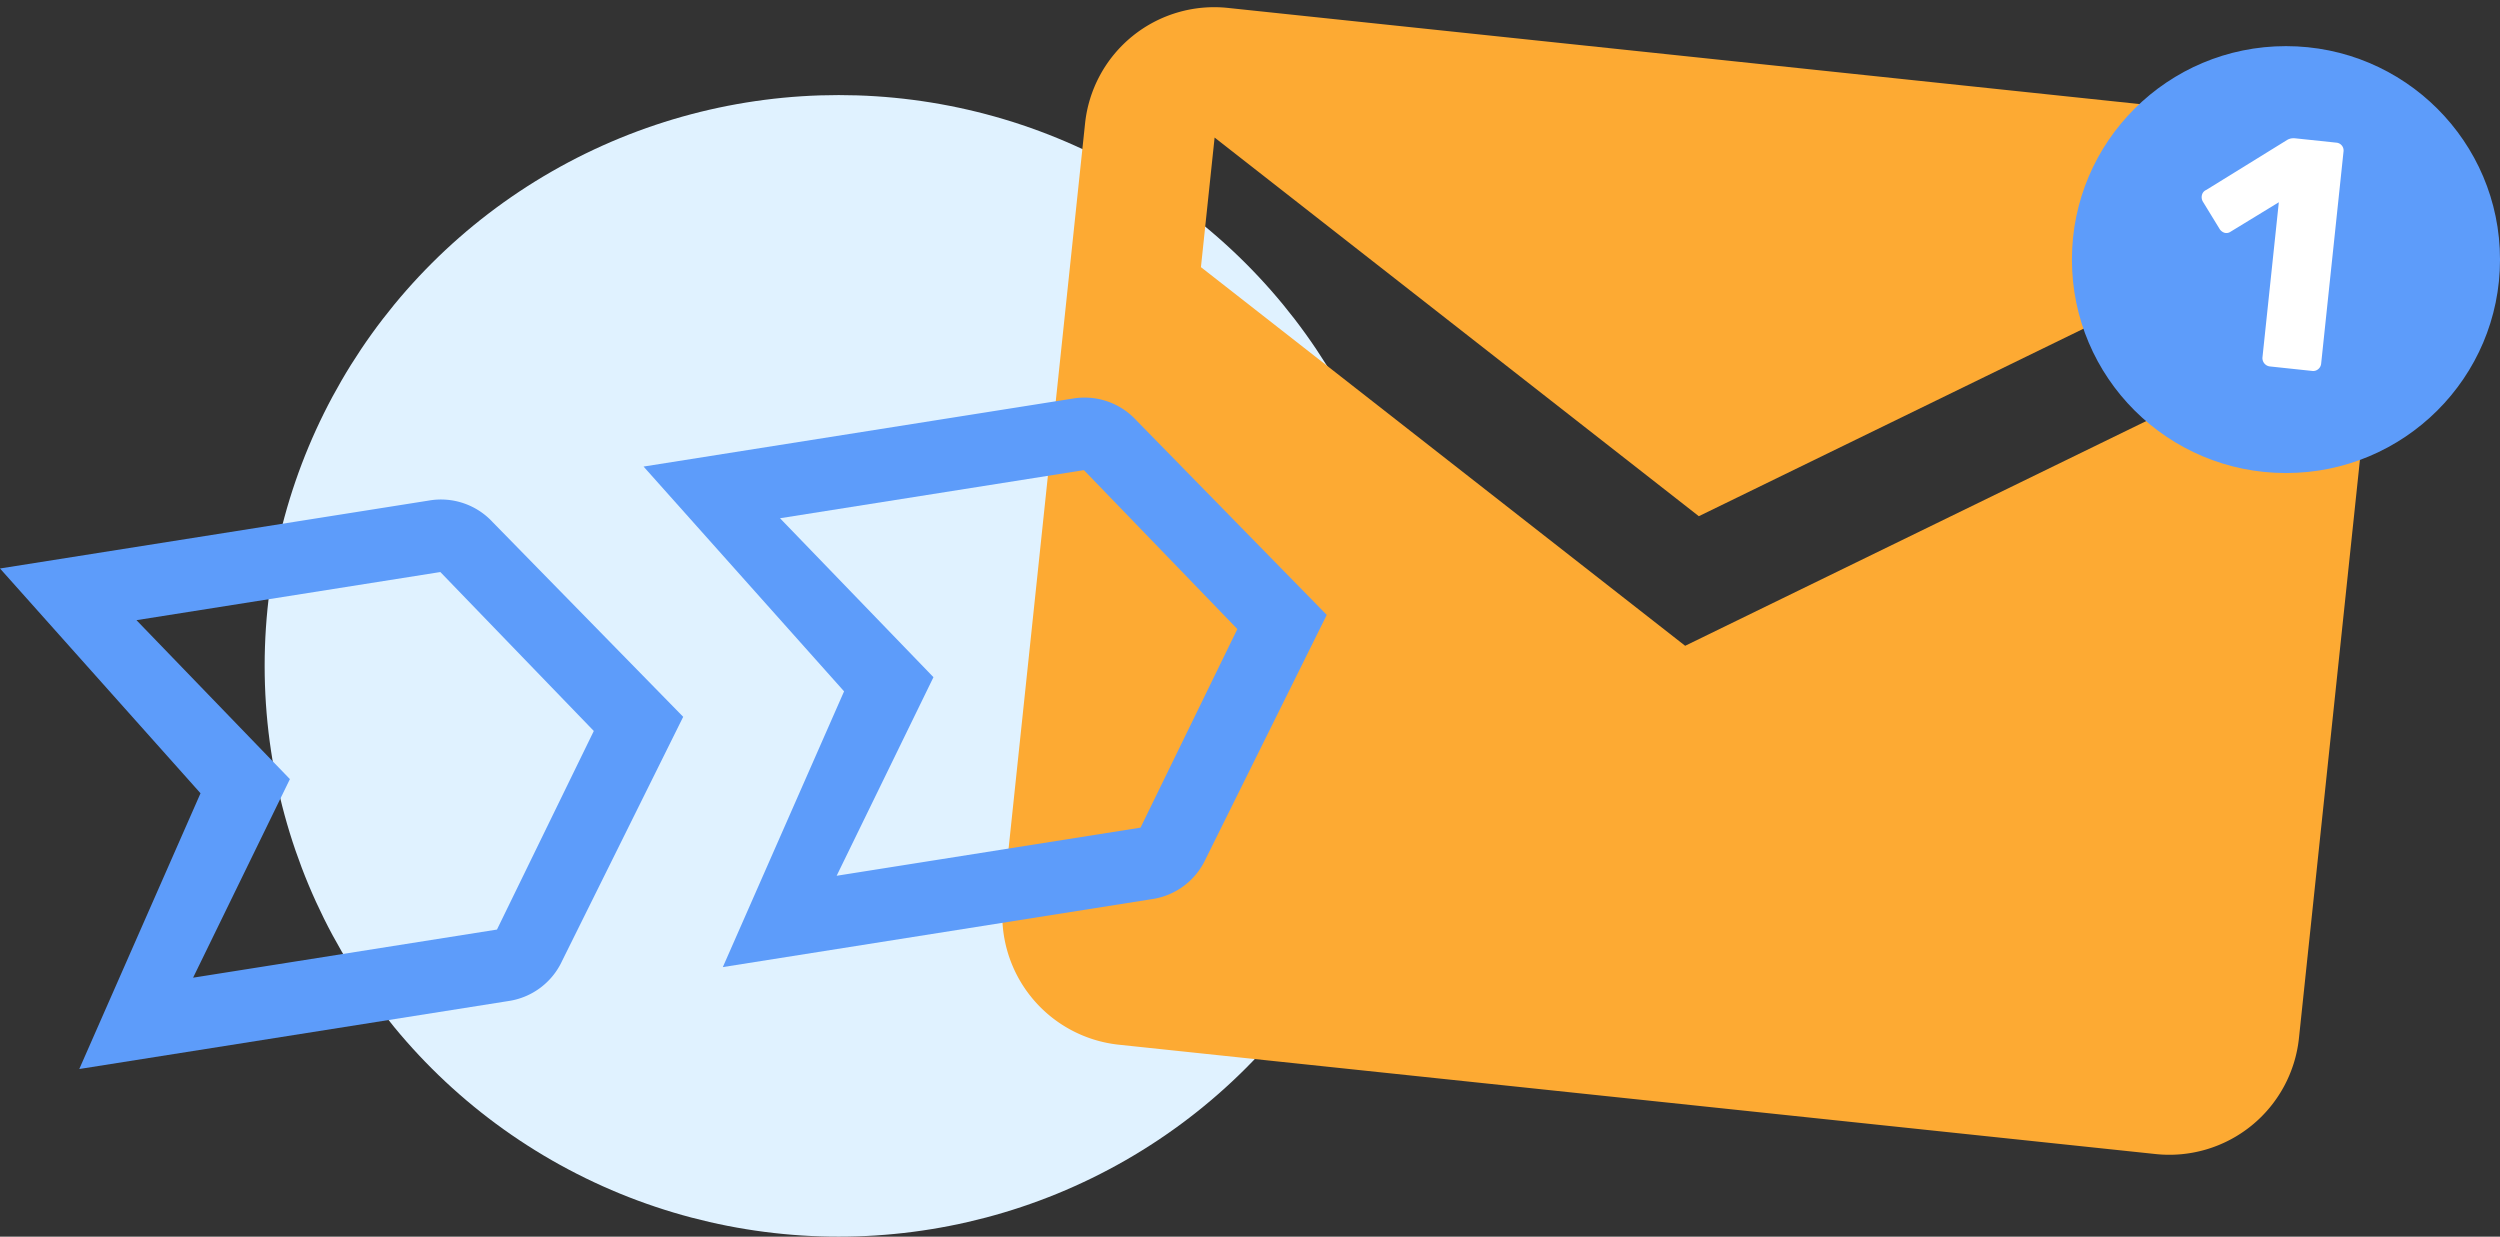 <svg xmlns="http://www.w3.org/2000/svg" width="202.901" height="100.366" viewBox="0 0 202.901 100.366"><rect x="0" y="0" width="202.901" height="100.366" fill="#333333" stroke="none"/><g transform="translate(4 -388.195)"><ellipse cx="46.588" cy="46.325" rx="46.588" ry="46.325" transform="translate(17.479 395.912)" fill="#e0f2ff"/><path d="M95.187,21.153,52.882,47.593,10.576,21.153V10.576L52.882,37.017,95.187,10.576M95.187,0H10.576A10.54,10.54,0,0,0,0,10.576V74.034A10.576,10.576,0,0,0,10.576,84.611h84.61a10.576,10.576,0,0,0,10.576-10.576V10.576A10.573,10.573,0,0,0,95.187,0Z" transform="rotate(6.02 -3644.281 1003.725)" fill="#fdaa33"/><path d="M10.283,35.254H35.254L45.537,20.565,35.254,5.876H10.283L20.565,20.565,10.283,35.254M35.254,41.13H0L13.22,20.565,0,0H35.254a5.709,5.709,0,0,1,4.818,2.527L52.882,20.565,40.072,38.6A5.709,5.709,0,0,1,35.254,41.13Z" transform="rotate(-9 2730.925 -93.386)" fill="#5d9cfa"/><path d="M10.283,35.254H35.254L45.537,20.565,35.254,5.876H10.283L20.565,20.565,10.283,35.254M35.254,41.13H0L13.22,20.565,0,0H35.254a5.709,5.709,0,0,1,4.818,2.527L52.882,20.565,40.072,38.6A5.709,5.709,0,0,1,35.254,41.13Z" transform="rotate(-9 2757.362 242.579)" fill="#5d9cfa"/><ellipse cx="17.372" cy="17.324" rx="17.372" ry="17.324" transform="translate(164.158 391.939)" fill="#5d9cfa"/><path d="M6.94,18.628a.682.682,0,0,1-.665-.665V5.3L2.629,8.09a.582.582,0,0,1-.492.133A.748.748,0,0,1,1.7,7.93L.128,5.881a.722.722,0,0,1-.12-.519.6.6,0,0,1,.306-.439L6.435.186A1.063,1.063,0,0,1,6.741.04,1.267,1.267,0,0,1,7.073,0H10.4a.638.638,0,0,1,.665.665v17.3a.661.661,0,0,1-.186.466.626.626,0,0,1-.479.2Z" transform="rotate(6.02 -3703.353 1865.91)" fill="#fff"/></g></svg>